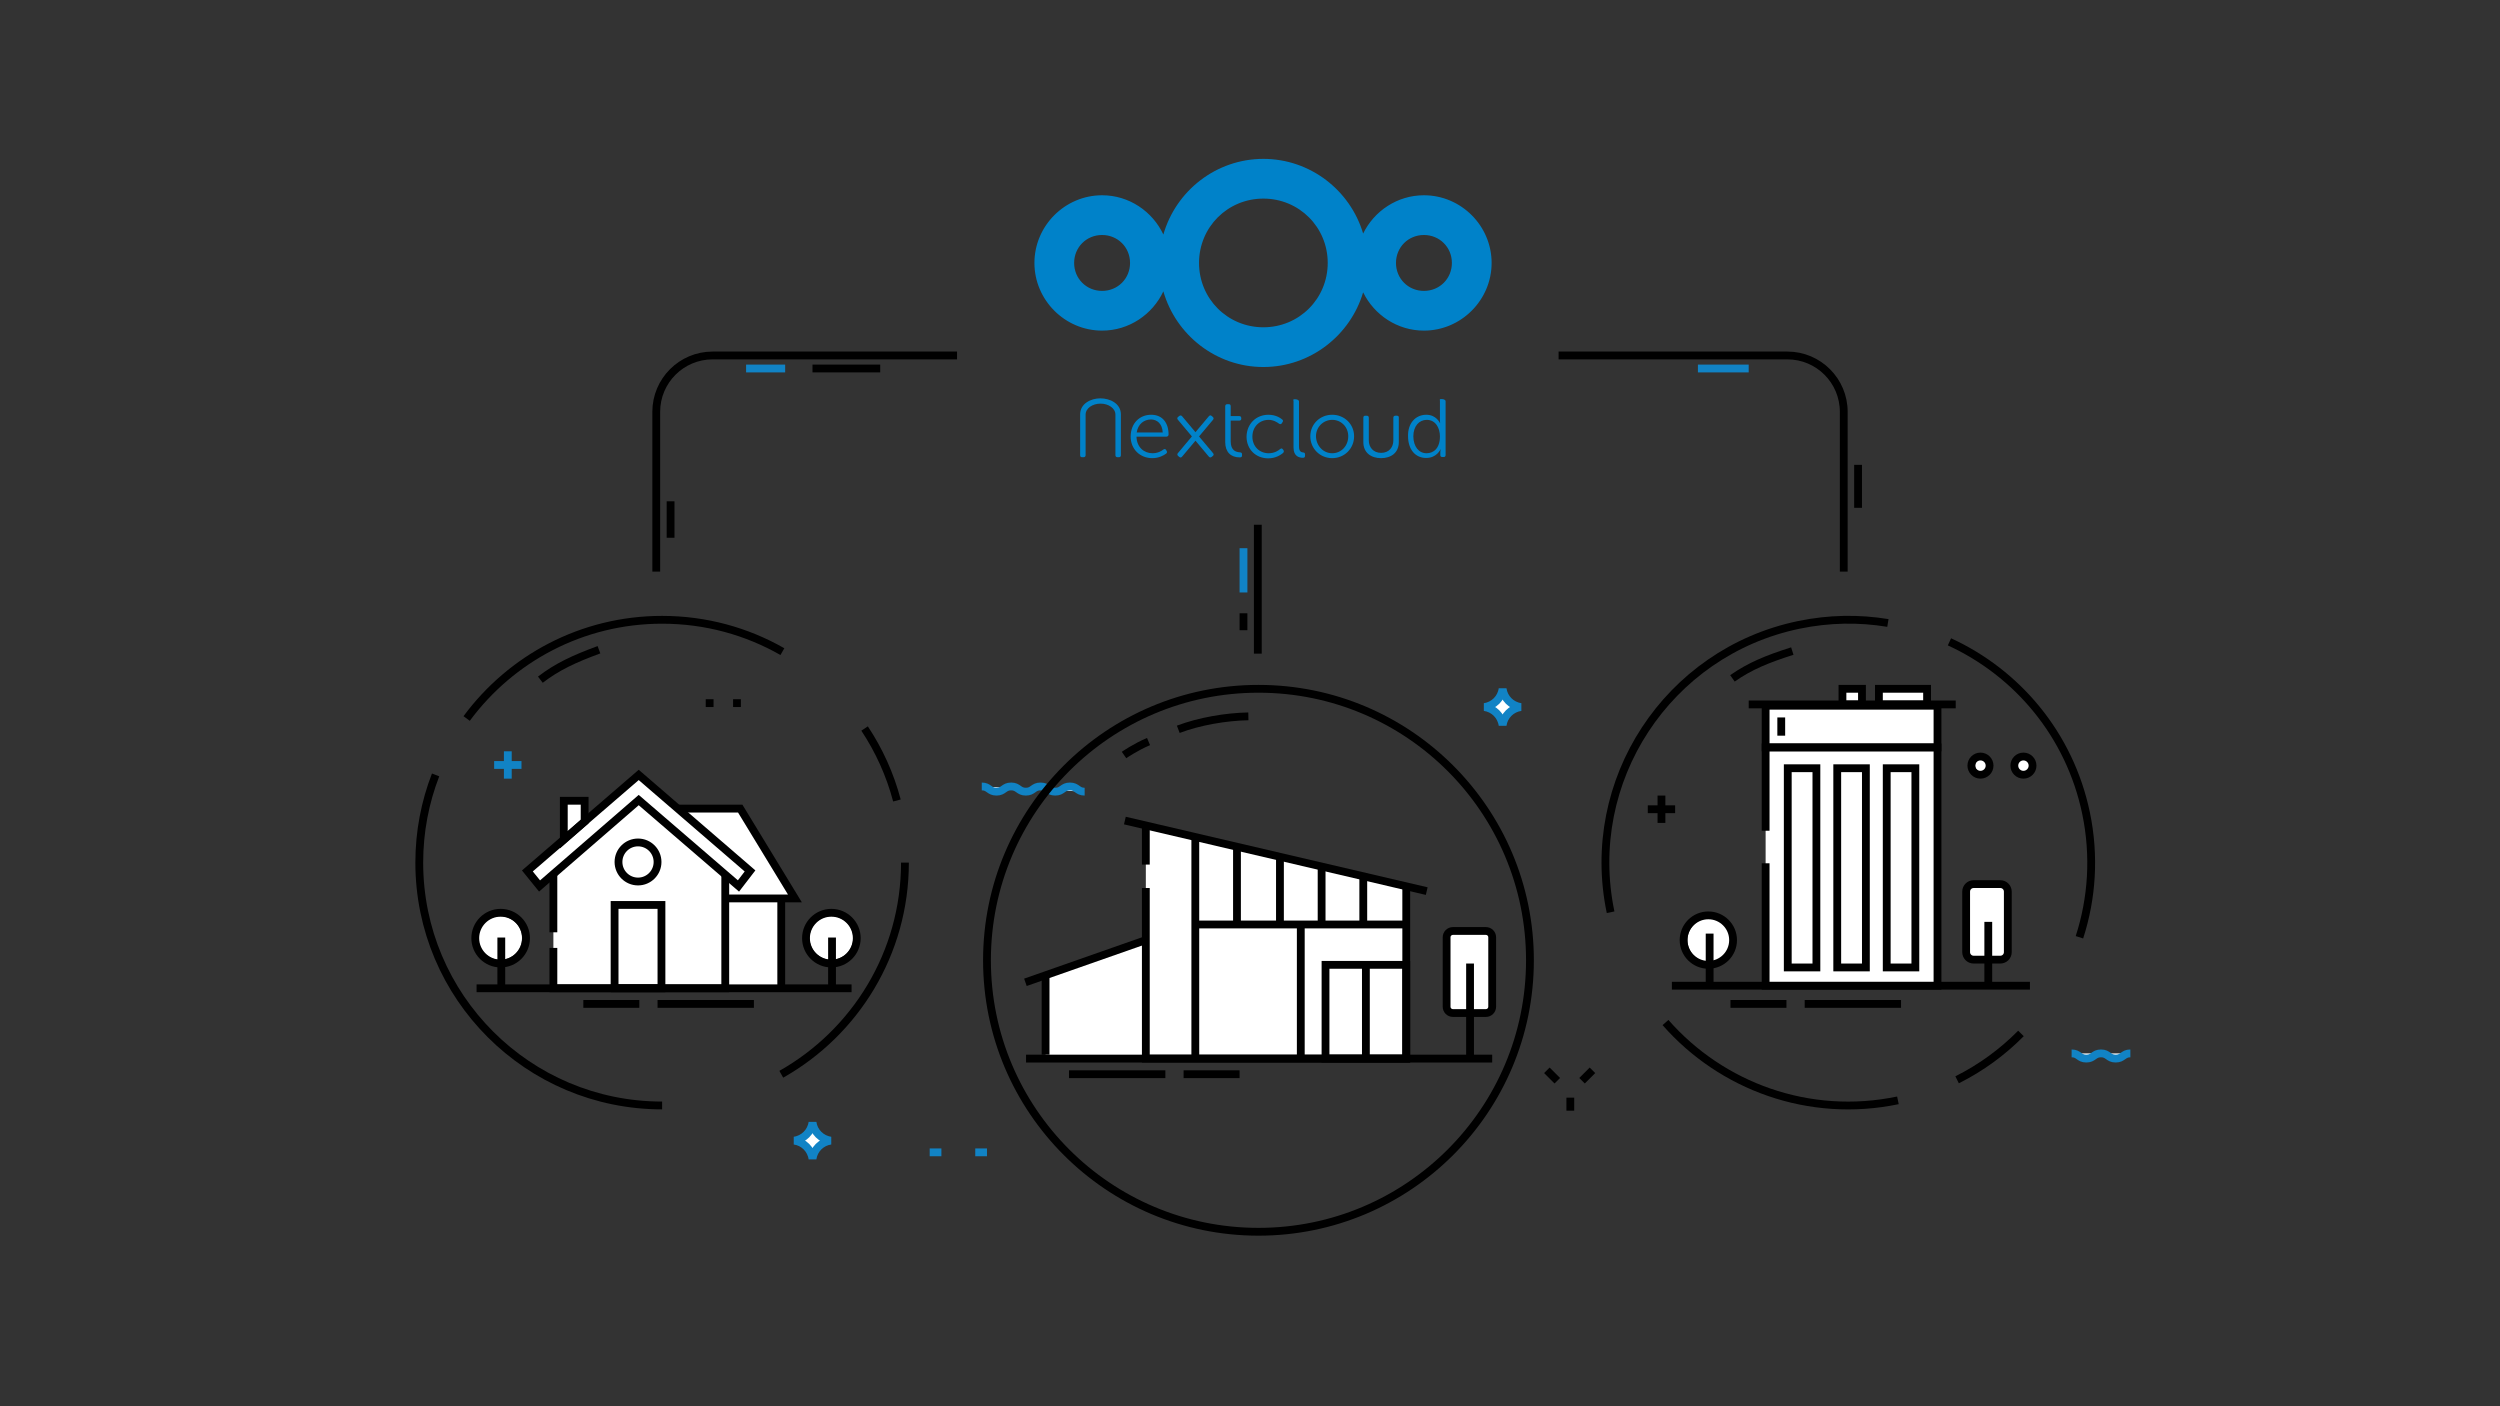 <?xml version="1.0" encoding="UTF-8" standalone="no"?>
<svg
   xmlns:dc="http://purl.org/dc/elements/1.1/"
   xmlns:cc="http://creativecommons.org/ns#"
   xmlns:rdf="http://www.w3.org/1999/02/22-rdf-syntax-ns#"
   xmlns:svg="http://www.w3.org/2000/svg"
   xmlns="http://www.w3.org/2000/svg"
   xmlns:xlink="http://www.w3.org/1999/xlink"
   xmlns:sodipodi="http://sodipodi.sourceforge.net/DTD/sodipodi-0.dtd"
   xmlns:inkscape="http://www.inkscape.org/namespaces/inkscape"
   id="svg239"
   version="1.2"
   viewBox="0 0 1920 1080"
   height="1080pt"
   width="1920pt"
   sodipodi:docname="usage.svg"
   inkscape:version="0.92.1 r">
  <rect x="0" y="0" width="1920" height="1080" fill="#333333" stroke="none"/>
  <sodipodi:namedview
     pagecolor="#ffffff"
     bordercolor="#666666"
     borderopacity="1"
     objecttolerance="10"
     gridtolerance="10"
     guidetolerance="10"
     inkscape:pageopacity="0"
     inkscape:pageshadow="2"
     inkscape:window-width="2560"
     inkscape:window-height="1353"
     id="namedview140"
     showgrid="false"
     inkscape:zoom="0.18561553"
     inkscape:cx="565.32346"
     inkscape:cy="815.13304"
     inkscape:window-x="0"
     inkscape:window-y="240"
     inkscape:window-maximized="1"
     inkscape:current-layer="svg239" />
  <defs
     id="defs120">
    <clipPath
       id="clip2">
      <path
         id="path2"
         d="M 0.5 491 L 25 491 L 25 498 L 0.5 498 Z M 0.5 491 " />
    </clipPath>
    <clipPath
       id="clip3">
      <path
         id="path5"
         d="M 1212 716 L 1257.129 716 L 1257.129 720 L 1212 720 Z M 1212 716 " />
    </clipPath>
    <clipPath
       id="clip4">
      <path
         id="path8"
         d="M 1127 631 L 1257.129 631 L 1257.129 797.41 L 1127 797.41 Z M 1127 631 " />
    </clipPath>
    <clipPath
       id="clip5">
      <path
         id="path11"
         d="M 1083 403 L 1257.129 403 L 1257.129 587 L 1083 587 Z M 1083 403 " />
    </clipPath>
    <clipPath
       id="clip6">
      <path
         id="path14"
         d="M 724 644 L 902 644 L 902 797.41 L 724 797.41 Z M 724 644 " />
    </clipPath>
    <clipPath
       id="clip7">
      <path
         id="path17"
         d="M 751 644 L 929 644 L 929 797.41 L 751 797.41 Z M 751 644 " />
    </clipPath>
    <clipPath
       id="clip8">
      <path
         id="path20"
         d="M 226 764 L 264 764 L 264 797.41 L 226 797.41 Z M 226 764 " />
    </clipPath>
    <clipPath
       id="clip9">
      <path
         id="path23"
         d="M 0.5 321 L 166 321 L 166 514 L 0.5 514 Z M 0.5 321 " />
    </clipPath>
    <clipPath
       id="clip1">
      <rect
         id="rect26"
         height="798"
         width="1258" />
    </clipPath>
    <g
       clip-path="url(#clip1)"
       id="surface494">
      <path
         id="path29"
         transform="matrix(1,0,0,-1,375,511)"
         d="M 0 0 C 5.641 0 5.641 -4 11.285 -4 C 16.926 -4 16.926 0 22.562 0 C 28.207 0 28.207 -4 33.848 -4 C 39.492 -4 39.492 0 45.133 0 C 50.777 0 50.777 -4 56.418 -4 C 62.062 -4 62.062 0 67.711 0 C 73.355 0 73.355 -4 79 -4 "
         style="fill-rule:nonzero;fill:rgb(100%,100%,100%);fill-opacity:1;stroke-width:6;stroke-linecap:butt;stroke-linejoin:miter;stroke:rgb(6.667%,51.373%,77.255%);stroke-opacity:1;stroke-miterlimit:10;" />
      <path
         id="path31"
         transform="matrix(1,0,0,-1,11,484)"
         d="M 0 0 L 0 -21 "
         style="fill:none;stroke-width:6;stroke-linecap:butt;stroke-linejoin:miter;stroke:rgb(6.667%,51.373%,77.255%);stroke-opacity:1;stroke-miterlimit:10;" />
      <g
         id="g35"
         clip-rule="nonzero"
         clip-path="url(#clip2)">
        <path
           id="path33"
           transform="matrix(1,0,0,-1,21.5,494.5)"
           d="M 0 0 L -21 0 "
           style="fill:none;stroke-width:6;stroke-linecap:butt;stroke-linejoin:miter;stroke:rgb(6.667%,51.373%,77.255%);stroke-opacity:1;stroke-miterlimit:10;" />
      </g>
      <path
         id="path37"
         transform="matrix(1,0,0,-1,897,518)"
         d="M 0 0 L 0 -21 "
         style="fill:none;stroke-width:6;stroke-linecap:butt;stroke-linejoin:miter;stroke:rgb(0%,0%,0%);stroke-opacity:1;stroke-miterlimit:10;" />
      <path
         id="path39"
         transform="matrix(1,0,0,-1,907.5,528.5)"
         d="M 0 0 L -21 0 "
         style="fill:none;stroke-width:6;stroke-linecap:butt;stroke-linejoin:miter;stroke:rgb(0%,0%,0%);stroke-opacity:1;stroke-miterlimit:10;" />
      <path
         id="path41"
         transform="matrix(1,0,0,-1,163,447)"
         d="M 0 0 L 6 0 "
         style="fill:none;stroke-width:6;stroke-linecap:butt;stroke-linejoin:miter;stroke:rgb(0%,0%,0%);stroke-opacity:1;stroke-miterlimit:10;" />
      <path
         id="path43"
         transform="matrix(1,0,0,-1,184,447)"
         d="M 0 0 L 6 0 "
         style="fill:none;stroke-width:6;stroke-linecap:butt;stroke-linejoin:miter;stroke:rgb(0%,0%,0%);stroke-opacity:1;stroke-miterlimit:10;" />
      <g
         id="g47"
         clip-rule="nonzero"
         clip-path="url(#clip3)">
        <path
           id="path45"
           d="M 1212 716 C 1217.641 716 1217.641 720 1223.285 720 C 1228.926 720 1228.926 716 1234.562 716 C 1240.207 716 1240.207 720 1245.848 720 C 1251.488 720 1251.488 716 1257.133 716 "
           style=" stroke:none;fill-rule:nonzero;fill:rgb(100%,100%,100%);fill-opacity:1;" />
      </g>
      <g
         id="g51"
         clip-rule="nonzero"
         clip-path="url(#clip4)">
        <path
           id="path49"
           transform="matrix(1,0,0,-1,1212,716)"
           d="M 0 0 C 5.641 0 5.641 -4 11.285 -4 C 16.926 -4 16.926 0 22.562 0 C 28.207 0 28.207 -4 33.848 -4 C 39.488 -4 39.488 0 45.133 0 "
           style="fill:none;stroke-width:6;stroke-linecap:butt;stroke-linejoin:miter;stroke:rgb(6.667%,51.373%,77.255%);stroke-opacity:1;stroke-miterlimit:10;" />
      </g>
      <path
         id="path53"
         transform="matrix(1,0,0,-1,1149,495)"
         d="M 0 0 C 0 -3.867 -3.133 -7 -7 -7 C -10.867 -7 -14 -3.867 -14 0 C -14 3.867 -10.867 7 -7 7 C -3.133 7 0 3.867 0 0 Z M 0 0 "
         style="fill:none;stroke-width:6;stroke-linecap:butt;stroke-linejoin:miter;stroke:rgb(0%,0%,0%);stroke-opacity:1;stroke-miterlimit:10;" />
      <g
         id="g57"
         clip-rule="nonzero"
         clip-path="url(#clip5)">
        <path
           id="path55"
           transform="matrix(1,0,0,-1,1182,495)"
           d="M 0 0 C 0 -3.867 -3.133 -7 -7 -7 C -10.867 -7 -14 -3.867 -14 0 C -14 3.867 -10.867 7 -7 7 C -3.133 7 0 3.867 0 0 Z M 0 0 "
           style="fill:none;stroke-width:6;stroke-linecap:butt;stroke-linejoin:miter;stroke:rgb(0%,0%,0%);stroke-opacity:1;stroke-miterlimit:10;" />
      </g>
      <g
         id="g61"
         clip-rule="nonzero"
         clip-path="url(#clip6)">
        <path
           id="path59"
           transform="matrix(1,0,0,-1,809,729)"
           d="M 0 0 L 8 -8 "
           style="fill:none;stroke-width:6;stroke-linecap:butt;stroke-linejoin:miter;stroke:rgb(0%,0%,0%);stroke-opacity:1;stroke-miterlimit:10;" />
      </g>
      <g
         id="g65"
         clip-rule="nonzero"
         clip-path="url(#clip7)">
        <path
           id="path63"
           transform="matrix(1,0,0,-1,844,729)"
           d="M 0 0 L -8 -8 "
           style="fill:none;stroke-width:6;stroke-linecap:butt;stroke-linejoin:miter;stroke:rgb(0%,0%,0%);stroke-opacity:1;stroke-miterlimit:10;" />
      </g>
      <path
         id="path67"
         transform="matrix(1,0,0,-1,827,750)"
         d="M 0 0 L 0 -10 "
         style="fill:none;stroke-width:6;stroke-linecap:butt;stroke-linejoin:miter;stroke:rgb(0%,0%,0%);stroke-opacity:1;stroke-miterlimit:10;" />
      <path
         id="path69"
         transform="matrix(1,0,0,-1,335,792)"
         d="M 0 0 L 9 0 "
         style="fill:none;stroke-width:6;stroke-linecap:butt;stroke-linejoin:miter;stroke:rgb(6.667%,51.373%,77.255%);stroke-opacity:1;stroke-miterlimit:10;" />
      <path
         id="path71"
         transform="matrix(1,0,0,-1,370,792)"
         d="M 0 0 L 9 0 "
         style="fill:none;stroke-width:6;stroke-linecap:butt;stroke-linejoin:miter;stroke:rgb(6.667%,51.373%,77.255%);stroke-opacity:1;stroke-miterlimit:10;" />
      <path
         id="path73"
         d="M 245 769 C 246.008 776.273 251.727 781.992 259 783 C 251.727 784.008 246.008 789.727 245 797 C 243.992 789.727 238.273 784.008 231 783 C 238.273 781.992 243.992 776.273 245 769 "
         style=" stroke:none;fill-rule:nonzero;fill:rgb(100%,100%,100%);fill-opacity:1;" />
      <g
         id="g77"
         clip-rule="nonzero"
         clip-path="url(#clip8)">
        <path
           id="path75"
           transform="matrix(1,0,0,-1,245,769)"
           d="M 0 0 C 1.008 -7.273 6.727 -12.992 14 -14 C 6.727 -15.008 1.008 -20.727 0 -28 C -1.008 -20.727 -6.727 -15.008 -14 -14 C -6.727 -12.992 -1.008 -7.273 0 0 Z M 0 0 "
           style="fill:none;stroke-width:6;stroke-linecap:square;stroke-linejoin:bevel;stroke:rgb(6.667%,51.373%,77.255%);stroke-opacity:1;stroke-miterlimit:10;" />
      </g>
      <path
         id="path79"
         d="M 775 436 C 776.008 443.273 781.727 448.992 789 450 C 781.727 451.008 776.008 456.727 775 464 C 773.992 456.727 768.273 451.008 761 450 C 768.273 448.992 773.992 443.273 775 436 "
         style=" stroke:none;fill-rule:nonzero;fill:rgb(100%,100%,100%);fill-opacity:1;" />
      <path
         id="path81"
         transform="matrix(1,0,0,-1,775,436)"
         d="M 0 0 C 1.008 -7.273 6.727 -12.992 14 -14 C 6.727 -15.008 1.008 -20.727 0 -28 C -1.008 -20.727 -6.727 -15.008 -14 -14 C -6.727 -12.992 -1.008 -7.273 0 0 Z M 0 0 "
         style="fill:none;stroke-width:6;stroke-linecap:square;stroke-linejoin:bevel;stroke:rgb(6.667%,51.373%,77.255%);stroke-opacity:1;stroke-miterlimit:10;" />
      <path
         id="path83"
         transform="matrix(1,0,0,-1,245,190)"
         d="M 0 0 L 52 0 "
         style="fill:none;stroke-width:6;stroke-linecap:butt;stroke-linejoin:miter;stroke:rgb(0%,0%,0%);stroke-opacity:1;stroke-miterlimit:10;" />
      <path
         id="path85"
         transform="matrix(1,0,0,-1,928,190)"
         d="M 0 0 L 33 0 "
         style="fill:none;stroke-width:6;stroke-linecap:square;stroke-linejoin:bevel;stroke:rgb(6.667%,51.373%,77.255%);stroke-opacity:1;stroke-miterlimit:10;" />
      <path
         id="path87"
         transform="matrix(1,0,0,-1,1048,264)"
         d="M 0 0 L 0 -33 "
         style="fill:none;stroke-width:6;stroke-linecap:butt;stroke-linejoin:miter;stroke:rgb(0%,0%,0%);stroke-opacity:1;stroke-miterlimit:10;" />
      <path
         id="path89"
         transform="matrix(1,0,0,-1,576,331)"
         d="M 0 0 L 0 -28 "
         style="fill:none;stroke-width:6;stroke-linecap:square;stroke-linejoin:bevel;stroke:rgb(6.667%,51.373%,77.255%);stroke-opacity:1;stroke-miterlimit:10;" />
      <path
         id="path91"
         transform="matrix(1,0,0,-1,136,292)"
         d="M 0 0 L 0 -28 "
         style="fill:none;stroke-width:6;stroke-linecap:butt;stroke-linejoin:miter;stroke:rgb(0%,0%,0%);stroke-opacity:1;stroke-miterlimit:10;" />
      <path
         id="path93"
         transform="matrix(1,0,0,-1,576,378)"
         d="M 0 0 L 0 -13 "
         style="fill:none;stroke-width:6;stroke-linecap:butt;stroke-linejoin:miter;stroke:rgb(0%,0%,0%);stroke-opacity:1;stroke-miterlimit:10;" />
      <path
         id="path95"
         transform="matrix(1,0,0,-1,221,190)"
         d="M 0 0 L -24 0 "
         style="fill:none;stroke-width:6;stroke-linecap:square;stroke-linejoin:bevel;stroke:rgb(6.667%,51.373%,77.255%);stroke-opacity:1;stroke-miterlimit:10;" />
      <g
         id="g99"
         clip-rule="nonzero"
         clip-path="url(#clip9)">
        <path
           id="path97"
           transform="matrix(1,0,0,-1,36,429)"
           d="M 0 0 C 13 10 26 16 45 23 "
           style="fill:none;stroke-width:6;stroke-linecap:butt;stroke-linejoin:miter;stroke:rgb(0%,0%,0%);stroke-opacity:1;stroke-miterlimit:10;" />
      </g>
      <path
         id="path101"
         transform="matrix(1,0,0,-1,200,678)"
         d="M 0 0 L -74 0 "
         style="fill:none;stroke-width:6;stroke-linecap:butt;stroke-linejoin:miter;stroke:rgb(0%,0%,0%);stroke-opacity:1;stroke-miterlimit:10;" />
      <path
         id="path103"
         transform="matrix(1,0,0,-1,112,678)"
         d="M 0 0 L -43 0 "
         style="fill:none;stroke-width:6;stroke-linecap:butt;stroke-linejoin:miter;stroke:rgb(0%,0%,0%);stroke-opacity:1;stroke-miterlimit:10;" />
      <path
         id="path105"
         transform="matrix(1,0,0,-1,951.509,427.984)"
         d="M -0.001 0 C 13.433 9.41 26.687 14.824 45.983 20.969 "
         style="fill:none;stroke-width:6;stroke-linecap:butt;stroke-linejoin:miter;stroke:rgb(0%,0%,0%);stroke-opacity:1;stroke-miterlimit:10;" />
      <path
         id="path107"
         transform="matrix(1,0,0,-1,1081,678)"
         d="M 0 0 L -74 0 "
         style="fill:none;stroke-width:6;stroke-linecap:butt;stroke-linejoin:miter;stroke:rgb(0%,0%,0%);stroke-opacity:1;stroke-miterlimit:10;" />
      <path
         id="path109"
         transform="matrix(1,0,0,-1,993,678)"
         d="M 0 0 L -43 0 "
         style="fill:none;stroke-width:6;stroke-linecap:butt;stroke-linejoin:miter;stroke:rgb(0%,0%,0%);stroke-opacity:1;stroke-miterlimit:10;" />
      <path
         id="path111"
         transform="matrix(1,0,0,-1,442,732)"
         d="M 0 0 L 74 0 "
         style="fill:none;stroke-width:6;stroke-linecap:butt;stroke-linejoin:miter;stroke:rgb(0%,0%,0%);stroke-opacity:1;stroke-miterlimit:10;" />
      <path
         id="path113"
         transform="matrix(1,0,0,-1,530,732)"
         d="M 0 0 L 43 0 "
         style="fill:none;stroke-width:6;stroke-linecap:butt;stroke-linejoin:miter;stroke:rgb(0%,0%,0%);stroke-opacity:1;stroke-miterlimit:10;" />
      <path
         id="path115"
         transform="matrix(1,0,0,-1,484.254,486.843)"
         d="M 0 -0.001 C 0 -0.001 8.895 6.155 18.82 10.331 "
         style="fill:none;stroke-width:6;stroke-linecap:butt;stroke-linejoin:miter;stroke:rgb(0%,0%,0%);stroke-opacity:1;stroke-miterlimit:10;" />
      <path
         id="path117"
         transform="matrix(1,0,0,-1,525.913,467.106)"
         d="M 0.001 0.001 C 16.181 6.165 36.837 9.649 53.833 9.95 "
         style="fill:none;stroke-width:6;stroke-linecap:butt;stroke-linejoin:miter;stroke:rgb(0%,0%,0%);stroke-opacity:1;stroke-miterlimit:10;" />
    </g>
  </defs>
  <path
     transform="rotate(41.188)"
     style="opacity:1;fill:#ffffff;fill-opacity:1;fill-rule:evenodd;stroke:none;stroke-width:3.506;stroke-miterlimit:4;stroke-dasharray:none;paint-order:fill markers stroke"
     d="m 761.063,124.849 112.902,-0.806 0.922,14.537 -101.114,0.795 -13.857,99.811 -14.636,-2.537 5.311,-37.619 -19.74,-21.349 12.041,-10.536 10.647,11.007 z"
     id="rect4721"
     inkscape:connector-curvature="0"
     sodipodi:nodetypes="ccccccccccc" />
  <path
     style="opacity:1;fill:#ffffff;fill-opacity:1;fill-rule:evenodd;stroke:none;stroke-width:2.278;stroke-miterlimit:4;stroke-dasharray:none;paint-order:fill markers stroke"
     d="m 880,634 200,46.714 V 813 H 880 Z"
     id="rect4619"
     inkscape:connector-curvature="0"
     sodipodi:nodetypes="ccccc" />
  <path
     style="opacity:1;fill:#ffffff;fill-opacity:1;fill-rule:evenodd;stroke:none;stroke-width:2.961;stroke-miterlimit:4;stroke-dasharray:none;paint-order:fill markers stroke"
     d="M 803,751 880.141,722.626 880,813 h -77 z"
     id="rect4622"
     inkscape:connector-curvature="0"
     sodipodi:nodetypes="ccccc" />
  <path
     style="opacity:1;fill:#ffffff;fill-opacity:1;fill-rule:evenodd;stroke:none;stroke-width:2.961;stroke-miterlimit:4;stroke-dasharray:none;paint-order:fill markers stroke"
     d="M 425,672 490.527,614.438 557,672 v 87 l -132,0 z"
     id="rect4622-1"
     inkscape:connector-curvature="0"
     sodipodi:nodetypes="cccccc" />
  <rect
     style="opacity:1;fill:#ffffff;fill-opacity:1;fill-rule:evenodd;stroke:none;stroke-width:4.559;stroke-miterlimit:4;stroke-dasharray:none;paint-order:fill markers stroke"
     id="rect4655"
     width="43"
     height="69"
     x="557"
     y="690" />
  <path
     style="opacity:1;fill:#ffffff;fill-opacity:1;fill-rule:evenodd;stroke:none;stroke-width:4.559;stroke-miterlimit:4;stroke-dasharray:none;paint-order:fill markers stroke"
     d="m 521,621 h 47.492 l 42.004,69 H 557 v -18 l 10.145,8.426 8.879,-11.547 z"
     id="rect4657"
     inkscape:connector-curvature="0"
     sodipodi:nodetypes="cccccccc" />
  <g
     id="surface491">
    <rect
       style="opacity:1;fill:#ffffff;fill-opacity:1;fill-rule:evenodd;stroke:none;stroke-width:4.559;stroke-miterlimit:4;stroke-dasharray:none;paint-order:fill markers stroke"
       id="rect4719"
       width="15"
       height="12"
       x="1415"
       y="529" />
    <path
       id="path190-9-1"
       d="m 1528,588 c 0,3.048 -2.47,5.518 -5.518,5.518 -3.048,0 -5.518,-2.47 -5.518,-5.518 0,-3.048 2.47,-5.518 5.518,-5.518 3.048,0 5.518,2.47 5.518,5.518"
       style="fill:#ffffff;fill-opacity:1;fill-rule:nonzero;stroke:none;stroke-width:0.368"
       inkscape:connector-curvature="0" />
    <path
       id="path190-9-3"
       d="m 1561,588 c 0,3.541 -2.87,6.411 -6.411,6.411 -3.541,0 -6.411,-2.87 -6.411,-6.411 0,-3.541 2.87,-6.411 6.411,-6.411 3.541,0 6.411,2.87 6.411,6.411"
       style="fill:#ffffff;fill-opacity:1;fill-rule:nonzero;stroke:none;stroke-width:0.427"
       inkscape:connector-curvature="0" />
    <use
       id="use122"
       transform="matrix(1,0,0,1,379,93)"
       comp-op="multiply"
       xlink:href="#surface494" />
    <rect
       style="opacity:1;fill:#ffffff;fill-opacity:1;fill-rule:evenodd;stroke:none;stroke-width:4.559;stroke-miterlimit:4;stroke-dasharray:none;paint-order:fill markers stroke"
       id="rect4717"
       width="37"
       height="12"
       x="1443"
       y="529" />
    <rect
       style="opacity:1;fill:#ffffff;fill-opacity:1;fill-rule:evenodd;stroke:none;stroke-width:4.559;stroke-miterlimit:4;stroke-dasharray:none;paint-order:fill markers stroke"
       id="rect4715"
       width="132"
       height="32"
       x="1356"
       y="542" />
    <path
       id="path124"
       transform="matrix(1,0,0,-1,1197,273)"
       d="M 0 0 L 175.711 0 C 199.617 0 219 -19.383 219 -43.289 L 219 -166 "
       style="fill:none;stroke-width:6;stroke-linecap:butt;stroke-linejoin:miter;stroke:rgb(0%,0%,0%);stroke-opacity:1;stroke-miterlimit:10;" />
    <path
       id="path126"
       transform="matrix(1,0,0,-1,1497.177,492.933)"
       d="M -0.001 -0.001 C 51.96 -23.853 92.311 -71.2 104.89 -131.466 C 111.757 -164.368 109.495 -197.056 99.827 -226.892 "
       style="fill:none;stroke-width:6;stroke-linecap:butt;stroke-linejoin:miter;stroke:rgb(0%,0%,0%);stroke-opacity:1;stroke-miterlimit:10;" />
    <path
       id="path128"
       transform="matrix(1,0,0,-1,1236.934,700.602)"
       d="M -0 0.001 C -21.043 100.829 43.637 199.626 144.465 220.669 C 167.719 225.52 190.863 225.817 212.973 222.157 "
       style="fill:none;stroke-width:6;stroke-linecap:butt;stroke-linejoin:miter;stroke:rgb(0%,0%,0%);stroke-opacity:1;stroke-miterlimit:10;" />
    <path
       id="path130"
       transform="matrix(1,0,0,-1,1457.602,845.066)"
       d="M -0.001 -0 C -68.27 -14.246 -135.61 10.805 -178.513 59.77 "
       style="fill:none;stroke-width:6;stroke-linecap:butt;stroke-linejoin:miter;stroke:rgb(0%,0%,0%);stroke-opacity:1;stroke-miterlimit:10;" />
    <path
       id="path132"
       transform="matrix(1,0,0,-1,1552.094,793.682)"
       d="M -0 0.002 C -14.106 -14.283 -30.606 -26.385 -49.035 -35.604 "
       style="fill:none;stroke-width:6;stroke-linecap:butt;stroke-linejoin:miter;stroke:rgb(0%,0%,0%);stroke-opacity:1;stroke-miterlimit:10;" />
    <rect
       style="opacity:1;fill:#ffffff;fill-opacity:1;fill-rule:evenodd;stroke:none;stroke-width:2.192;stroke-miterlimit:4;stroke-dasharray:none;paint-order:fill markers stroke"
       id="rect4675-7"
       width="33.082"
       height="55.306"
       x="1509.799"
       y="680.863" />
    <path
       id="path134"
       transform="matrix(1,0,0,-1,1536.25,737)"
       d="M 0 0 L -20.5 0 C -23.676 0 -26.25 2.574 -26.25 5.75 L -26.25 52.25 C -26.25 55.426 -23.676 58 -20.5 58 L 0 58 C 3.176 58 5.75 55.426 5.75 52.25 L 5.75 5.75 C 5.75 2.574 3.176 0 0 0 Z M 0 0 "
       style="fill:none;stroke-width:6;stroke-linecap:butt;stroke-linejoin:miter;stroke:rgb(0%,0%,0%);stroke-opacity:1;stroke-miterlimit:10;" />
    <path
       id="path136"
       transform="matrix(1,0,0,-1,1284,757)"
       d="M 0 0 L 275 0 "
       style="fill:none;stroke-width:6;stroke-linecap:butt;stroke-linejoin:round;stroke:rgb(0%,0%,0%);stroke-opacity:1;stroke-miterlimit:10;" />
    <path
       id="path138"
       transform="matrix(1,0,0,-1,1527,708)"
       d="M 0 0 L 0 -48 "
       style="fill:none;stroke-width:6;stroke-linecap:butt;stroke-linejoin:round;stroke:rgb(0%,0%,0%);stroke-opacity:1;stroke-miterlimit:10;" />
    <path
       id="path190-9"
       d="m 1329.5,722 c 0,9.262 -7.506,16.768 -16.768,16.768 -9.262,0 -16.768,-7.506 -16.768,-16.768 0,-9.262 7.506,-16.768 16.768,-16.768 9.261,0 16.768,7.506 16.768,16.768"
       style="fill:#ffffff;fill-opacity:1;fill-rule:nonzero;stroke:none;stroke-width:1.118"
       inkscape:connector-curvature="0" />
    <path
       id="path140"
       transform="matrix(1,0,0,-1,1331,722)"
       d="M 0 0 C 0 -10.492 -8.508 -19 -19 -19 C -29.492 -19 -38 -10.492 -38 0 C -38 10.492 -29.492 19 -19 19 C -8.508 19 0 10.492 0 0 Z M 0 0 "
       style="fill:none;stroke-width:6;stroke-linecap:butt;stroke-linejoin:miter;stroke:rgb(0%,0%,0%);stroke-opacity:1;stroke-miterlimit:10;" />
    <path
       id="path142"
       transform="matrix(1,0,0,-1,1313,717)"
       d="M 0 0 L 0 -39 "
       style="fill:none;stroke-width:6;stroke-linecap:butt;stroke-linejoin:round;stroke:rgb(0%,0%,0%);stroke-opacity:1;stroke-miterlimit:10;" />
    <path
       id="path144"
       transform="matrix(1,0,0,-1,1356,638)"
       d="M 0 0 L 0 64 L 132 64 L 132 -119 L 0 -119 L 0 -25 "
       style="fill-rule:nonzero;fill:rgb(100%,100%,100%);fill-opacity:1;stroke-width:6;stroke-linecap:butt;stroke-linejoin:miter;stroke:rgb(0%,0%,0%);stroke-opacity:1;stroke-miterlimit:10;" />
    <path
       id="path146"
       transform="matrix(1,0,0,-1,0,1080)"
       d="M 1488 506 L 1356 506 L 1356 538 L 1488 538 Z M 1488 506 "
       style="fill:none;stroke-width:6;stroke-linecap:butt;stroke-linejoin:miter;stroke:rgb(0%,0%,0%);stroke-opacity:1;stroke-miterlimit:10;" />
    <path
       id="path148"
       transform="matrix(1,0,0,-1,0,1080)"
       d="M 1480 539 L 1443 539 L 1443 551 L 1480 551 Z M 1480 539 "
       style="fill:none;stroke-width:6;stroke-linecap:butt;stroke-linejoin:miter;stroke:rgb(0%,0%,0%);stroke-opacity:1;stroke-miterlimit:10;" />
    <path
       id="path150"
       transform="matrix(1,0,0,-1,0,1080)"
       d="M 1430 539 L 1415 539 L 1415 551 L 1430 551 Z M 1430 539 "
       style="fill:none;stroke-width:6;stroke-linecap:butt;stroke-linejoin:miter;stroke:rgb(0%,0%,0%);stroke-opacity:1;stroke-miterlimit:10;" />
    <path
       id="path152"
       transform="matrix(1,0,0,-1,0,1080)"
       d="M 1395 337 L 1373 337 L 1373 490 L 1395 490 Z M 1395 337 "
       style="fill:none;stroke-width:6;stroke-linecap:butt;stroke-linejoin:miter;stroke:rgb(0%,0%,0%);stroke-opacity:1;stroke-miterlimit:10;" />
    <path
       id="path154"
       transform="matrix(1,0,0,-1,0,1080)"
       d="M 1433 337 L 1411 337 L 1411 490 L 1433 490 Z M 1433 337 "
       style="fill:none;stroke-width:6;stroke-linecap:butt;stroke-linejoin:miter;stroke:rgb(0%,0%,0%);stroke-opacity:1;stroke-miterlimit:10;" />
    <path
       id="path156"
       transform="matrix(1,0,0,-1,0,1080)"
       d="M 1471 337 L 1449 337 L 1449 490 L 1471 490 Z M 1471 337 "
       style="fill:none;stroke-width:6;stroke-linecap:butt;stroke-linejoin:miter;stroke:rgb(0%,0%,0%);stroke-opacity:1;stroke-miterlimit:10;" />
    <path
       id="path158"
       transform="matrix(1,0,0,-1,1343,541)"
       d="M 0 0 L 159 0 "
       style="fill:none;stroke-width:6;stroke-linecap:butt;stroke-linejoin:miter;stroke:rgb(0%,0%,0%);stroke-opacity:1;stroke-miterlimit:10;" />
    <path
       id="path160"
       transform="matrix(1,0,0,-1,1368,551)"
       d="M 0 0 L 0 -14 "
       style="fill:none;stroke-width:6;stroke-linecap:butt;stroke-linejoin:miter;stroke:rgb(0%,0%,0%);stroke-opacity:1;stroke-miterlimit:10;" />
    <path
       id="path162"
       transform="matrix(1,0,0,-1,735,273)"
       d="M 0 0 L -187.711 0 C -211.617 0 -231 -19.383 -231 -43.289 L -231 -166 "
       style="fill:none;stroke-width:6;stroke-linecap:butt;stroke-linejoin:miter;stroke:rgb(0%,0%,0%);stroke-opacity:1;stroke-miterlimit:10;" />
    <path
       id="path164"
       transform="matrix(1,0,0,-1,358.379,551.818)"
       d="M 0 -0.002 C 33.965 45.99 88.559 75.818 150.121 75.818 C 183.734 75.818 215.27 66.928 242.504 51.365 "
       style="fill:none;stroke-width:6;stroke-linecap:butt;stroke-linejoin:miter;stroke:rgb(0%,0%,0%);stroke-opacity:1;stroke-miterlimit:10;" />
    <path
       id="path166"
       transform="matrix(1,0,0,-1,508.5,849)"
       d="M 0 0 C -103 0 -186.5 83.5 -186.5 186.5 C -186.5 210.254 -182.059 232.973 -173.961 253.867 "
       style="fill:none;stroke-width:6;stroke-linecap:butt;stroke-linejoin:miter;stroke:rgb(0%,0%,0%);stroke-opacity:1;stroke-miterlimit:10;" />
    <path
       id="path168"
       transform="matrix(1,0,0,-1,695,662.5)"
       d="M 0 0 C 0 -69.742 -38.281 -130.543 -94.98 -162.535 "
       style="fill:none;stroke-width:6;stroke-linecap:butt;stroke-linejoin:miter;stroke:rgb(0%,0%,0%);stroke-opacity:1;stroke-miterlimit:10;" />
    <path
       id="path170"
       transform="matrix(1,0,0,-1,664.004,559.504)"
       d="M -0 -0 C 11.101 -16.727 19.574 -35.348 24.835 -55.273 "
       style="fill:none;stroke-width:6;stroke-linecap:butt;stroke-linejoin:miter;stroke:rgb(0%,0%,0%);stroke-opacity:1;stroke-miterlimit:10;" />
    <path
       id="path190-3"
       d="m 400.878,720.386 c 0,9.262 -7.506,16.768 -16.768,16.768 -9.262,0 -16.768,-7.506 -16.768,-16.768 0,-9.262 7.506,-16.768 16.768,-16.768 9.262,0 16.768,7.506 16.768,16.768"
       style="fill:#ffffff;fill-opacity:1;fill-rule:nonzero;stroke:none;stroke-width:1.118"
       inkscape:connector-curvature="0" />
    <path
       id="path172"
       transform="matrix(1,0,0,-1,404,720.5)"
       d="M 0 0 C 0 -10.77 -8.73 -19.5 -19.5 -19.5 C -30.27 -19.5 -39 -10.77 -39 0 C -39 10.77 -30.27 19.5 -19.5 19.5 C -8.73 19.5 0 10.77 0 0 Z M 0 0 "
       style="fill:none;stroke-width:6;stroke-linecap:butt;stroke-linejoin:miter;stroke:rgb(0%,0%,0%);stroke-opacity:1;stroke-miterlimit:10;" />
    <path
       id="path190"
       d="m 655.26,720.336 c 0,9.262 -7.506,16.768 -16.768,16.768 -9.262,0 -16.768,-7.506 -16.768,-16.768 0,-9.262 7.506,-16.768 16.768,-16.768 9.262,0 16.768,7.506 16.768,16.768"
       style="fill:#ffffff;fill-opacity:1;fill-rule:nonzero;stroke:none;stroke-width:1.118"
       inkscape:connector-curvature="0" />
    <path
       id="path174"
       transform="matrix(1,0,0,-1,658,720.5)"
       d="M 0 0 C 0 -10.77 -8.73 -19.5 -19.5 -19.5 C -30.27 -19.5 -39 -10.77 -39 0 C -39 10.77 -30.27 19.5 -19.5 19.5 C -8.73 19.5 0 10.77 0 0 Z M 0 0 "
       style="fill:none;stroke-width:6;stroke-linecap:butt;stroke-linejoin:miter;stroke:rgb(0%,0%,0%);stroke-opacity:1;stroke-miterlimit:10;" />
    <path
       id="path176"
       transform="matrix(1,0,0,-1,449,631)"
       d="M 0 0 L -16 -14 L -16 16 L 0 16 Z M 0 0 "
       style="fill:none;stroke-width:6;stroke-linecap:butt;stroke-linejoin:miter;stroke:rgb(0%,0%,0%);stroke-opacity:1;stroke-miterlimit:10;" />
    <path
       id="path178"
       transform="matrix(1,0,0,-1,366,759)"
       d="M 0 0 L 288 0 "
       style="fill:none;stroke-width:6;stroke-linecap:butt;stroke-linejoin:round;stroke:rgb(0%,0%,0%);stroke-opacity:1;stroke-miterlimit:10;" />
    <path
       id="path180"
       transform="matrix(1,0,0,-1,385,720)"
       d="M 0 0 L 0 -37 "
       style="fill:none;stroke-width:6;stroke-linecap:butt;stroke-linejoin:round;stroke:rgb(0%,0%,0%);stroke-opacity:1;stroke-miterlimit:10;" />
    <path
       id="path182"
       transform="matrix(1,0,0,-1,0,1080)"
       d="M 508 321 L 472 321 L 472 385 L 508 385 Z M 508 321 "
       style="fill:none;stroke-width:6;stroke-linecap:butt;stroke-linejoin:miter;stroke:rgb(0%,0%,0%);stroke-opacity:1;stroke-miterlimit:10;" />
    <path
       id="path184"
       transform="matrix(1,0,0,-1,425,728)"
       d="M 0 0 L 0 -31 L 132 -31 L 132 56 "
       style="fill:none;stroke-width:6;stroke-linecap:butt;stroke-linejoin:miter;stroke:rgb(0%,0%,0%);stroke-opacity:1;stroke-miterlimit:10;" />
    <path
       id="path186"
       transform="matrix(1,0,0,-1,425,672)"
       d="M 0 0 L 0 -44 "
       style="fill:none;stroke-width:6;stroke-linecap:butt;stroke-linejoin:miter;stroke:rgb(0%,0%,0%);stroke-opacity:1;stroke-miterlimit:10;" />
    <path
       id="path188"
       transform="matrix(1,0,0,-1,576.025,668.877)"
       d="M -0.001 -0.002 L -85.498 73.74 L -170.998 -0.002 L -161.654 -11.549 L -85.498 54.44 L -8.88 -11.549 Z M -0.001 -0.002 "
       style="fill:none;stroke-width:6;stroke-linecap:butt;stroke-linejoin:miter;stroke:rgb(0%,0%,0%);stroke-opacity:1;stroke-miterlimit:10;" />
    <path
       id="path192"
       transform="matrix(1,0,0,-1,505,662)"
       d="M 0 0 C 0 -8.285 -6.715 -15 -15 -15 C -23.285 -15 -30 -8.285 -30 0 C -30 8.285 -23.285 15 -15 15 C -6.715 15 0 8.285 0 0 Z M 0 0 "
       style="fill:none;stroke-width:6;stroke-linecap:butt;stroke-linejoin:miter;stroke:rgb(0%,0%,0%);stroke-opacity:1;stroke-miterlimit:10;" />
    <path
       id="path194"
       transform="matrix(1,0,0,-1,639,720)"
       d="M 0 0 L 0 -37 "
       style="fill:none;stroke-width:6;stroke-linecap:butt;stroke-linejoin:round;stroke:rgb(0%,0%,0%);stroke-opacity:1;stroke-miterlimit:10;" />
    <path
       id="path196"
       transform="matrix(1,0,0,-1,521,621)"
       d="M 0 0 L 47.492 0 L 89.496 -69 L 36 -69 "
       style="fill:none;stroke-width:6;stroke-linecap:butt;stroke-linejoin:miter;stroke:rgb(0%,0%,0%);stroke-opacity:1;stroke-miterlimit:10;" />
    <path
       id="path198"
       transform="matrix(1,0,0,-1,600,759)"
       d="M 0 0 L 0 69 "
       style="fill:none;stroke-width:6;stroke-linecap:butt;stroke-linejoin:miter;stroke:rgb(0%,0%,0%);stroke-opacity:1;stroke-miterlimit:10;" />
    <path
       id="path200"
       transform="matrix(1,0,0,-1,966,502)"
       d="M 0 0 L 0 99 "
       style="fill:none;stroke-width:6;stroke-linecap:butt;stroke-linejoin:miter;stroke:rgb(0%,0%,0%);stroke-opacity:1;stroke-miterlimit:10;" />
    <path
       id="path202"
       transform="matrix(1,0,0,-1,1175,737.5)"
       d="M 0 0 C 0 -115.152 -93.348 -208.5 -208.5 -208.5 C -323.652 -208.5 -417 -115.152 -417 0 C -417 115.152 -323.652 208.5 -208.5 208.5 C -93.348 208.5 0 115.152 0 0 Z M 0 0 "
       style="fill:none;stroke-width:6;stroke-linecap:butt;stroke-linejoin:miter;stroke:rgb(0%,0%,0%);stroke-opacity:1;stroke-miterlimit:10;" />
    <rect
       style="opacity:1;fill:#ffffff;fill-opacity:1;fill-rule:evenodd;stroke:none;stroke-width:2.318;stroke-miterlimit:4;stroke-dasharray:none;paint-order:fill markers stroke"
       id="rect4675"
       width="33.082"
       height="61.872"
       x="1111.673"
       y="715.587" />
    <path
       id="path204"
       transform="matrix(1,0,0,-1,1141.165,778)"
       d="M -0.001 0 L -25.329 0 C -28.001 0 -30.165 2.164 -30.165 4.836 L -30.165 58.164 C -30.165 60.836 -28.001 63 -25.329 63 L -0.001 63 C 2.671 63 4.835 60.836 4.835 58.164 L 4.835 4.836 C 4.835 2.164 2.671 0 -0.001 0 Z M -0.001 0 "
       style="fill:none;stroke-width:6;stroke-linecap:butt;stroke-linejoin:miter;stroke:rgb(0%,0%,0%);stroke-opacity:1;stroke-miterlimit:10;" />
    <path
       id="path206"
       transform="matrix(1,0,0,-1,803,751)"
       d="M 0 0 L 0 -59 "
       style="fill:none;stroke-width:6;stroke-linecap:butt;stroke-linejoin:miter;stroke:rgb(0%,0%,0%);stroke-opacity:1;stroke-miterlimit:10;" />
    <path
       id="path208"
       transform="matrix(1,0,0,-1,787.517,754.424)"
       d="M -0.001 0.002 L 90.983 31.924 "
       style="fill:none;stroke-width:6;stroke-linecap:butt;stroke-linejoin:miter;stroke:rgb(0%,0%,0%);stroke-opacity:1;stroke-miterlimit:10;" />
    <path
       id="path210"
       transform="matrix(1,0,0,-1,0,1080)"
       d="M 1080 267 L 1018 267 L 1018 339 L 1080 339 Z M 1080 267 "
       style="fill:none;stroke-width:6;stroke-linecap:butt;stroke-linejoin:miter;stroke:rgb(0%,0%,0%);stroke-opacity:1;stroke-miterlimit:10;" />
    <path
       id="path212"
       transform="matrix(1,0,0,-1,1049,740)"
       d="M 0 0 L 0 -73 "
       style="fill:none;stroke-width:6;stroke-linecap:butt;stroke-linejoin:miter;stroke:rgb(0%,0%,0%);stroke-opacity:1;stroke-miterlimit:10;" />
    <path
       id="path214"
       transform="matrix(1,0,0,-1,880,664)"
       d="M 0 0 L 0 30 "
       style="fill:none;stroke-width:6;stroke-linecap:butt;stroke-linejoin:miter;stroke:rgb(0%,0%,0%);stroke-opacity:1;stroke-miterlimit:10;" />
    <path
       id="path216"
       transform="matrix(1,0,0,-1,1080,682)"
       d="M 0 0 L 0 -131 L -200 -131 L -200 0 "
       style="fill:none;stroke-width:6;stroke-linecap:butt;stroke-linejoin:miter;stroke:rgb(0%,0%,0%);stroke-opacity:1;stroke-miterlimit:10;" />
    <path
       id="path218"
       transform="matrix(1,0,0,-1,788,813)"
       d="M 0 0 L 358 0 "
       style="fill:none;stroke-width:6;stroke-linecap:butt;stroke-linejoin:round;stroke:rgb(0%,0%,0%);stroke-opacity:1;stroke-miterlimit:10;" />
    <path
       id="path220"
       transform="matrix(1,0,0,-1,1129,740)"
       d="M 0 0 L 0 -72 "
       style="fill:none;stroke-width:6;stroke-linecap:butt;stroke-linejoin:round;stroke:rgb(0%,0%,0%);stroke-opacity:1;stroke-miterlimit:10;" />
    <path
       id="path222"
       transform="matrix(1,0,0,-1,918,643)"
       d="M 0 0 L 0 -169 "
       style="fill:none;stroke-width:6;stroke-linecap:butt;stroke-linejoin:miter;stroke:rgb(0%,0%,0%);stroke-opacity:1;stroke-miterlimit:10;" />
    <path
       id="path224"
       transform="matrix(1,0,0,-1,918,710)"
       d="M 0 0 L 162 0 "
       style="fill:none;stroke-width:6;stroke-linecap:butt;stroke-linejoin:miter;stroke:rgb(0%,0%,0%);stroke-opacity:1;stroke-miterlimit:10;" />
    <path
       id="path226"
       transform="matrix(1,0,0,-1,950,650)"
       d="M 0 0 L 0 -60 "
       style="fill:none;stroke-width:6;stroke-linecap:butt;stroke-linejoin:miter;stroke:rgb(0%,0%,0%);stroke-opacity:1;stroke-miterlimit:10;" />
    <path
       id="path228"
       transform="matrix(1,0,0,-1,983,658)"
       d="M 0 0 L 0 -52 "
       style="fill:none;stroke-width:6;stroke-linecap:butt;stroke-linejoin:miter;stroke:rgb(0%,0%,0%);stroke-opacity:1;stroke-miterlimit:10;" />
    <path
       id="path230"
       transform="matrix(1,0,0,-1,1015,665)"
       d="M 0 0 L 0 -45 "
       style="fill:none;stroke-width:6;stroke-linecap:butt;stroke-linejoin:miter;stroke:rgb(0%,0%,0%);stroke-opacity:1;stroke-miterlimit:10;" />
    <path
       id="path232"
       transform="matrix(1,0,0,-1,1047,673)"
       d="M 0 0 L 0 -37 "
       style="fill:none;stroke-width:6;stroke-linecap:butt;stroke-linejoin:miter;stroke:rgb(0%,0%,0%);stroke-opacity:1;stroke-miterlimit:10;" />
    <path
       id="path234"
       transform="matrix(1,0,0,-1,999,710)"
       d="M 0 0 L 0 -102 "
       style="fill:none;stroke-width:6;stroke-linecap:butt;stroke-linejoin:miter;stroke:rgb(0%,0%,0%);stroke-opacity:1;stroke-miterlimit:10;" />
    <path
       id="path236"
       transform="matrix(1,0,0,-1,863.903,630.187)"
       d="M -0 -0.001 L 231.824 -54.181 "
       style="fill:none;stroke-width:6;stroke-linecap:butt;stroke-linejoin:miter;stroke:rgb(0%,0%,0%);stroke-opacity:1;stroke-miterlimit:10;" />
  </g>
  <g
     transform="matrix(3.083,0,0,3.083,763.603,91.184)"
     id="g4746">
    <path
       style="color:#000000;font-style:normal;font-variant:normal;font-weight:normal;font-stretch:normal;font-size:medium;line-height:normal;font-family:sans-serif;text-indent:0;text-align:start;text-decoration:none;text-decoration-line:none;text-decoration-style:solid;text-decoration-color:#000000;letter-spacing:normal;word-spacing:normal;text-transform:none;writing-mode:lr-tb;direction:ltr;baseline-shift:baseline;text-anchor:start;white-space:normal;clip-rule:nonzero;display:inline;overflow:visible;visibility:visible;opacity:1;isolation:auto;mix-blend-mode:normal;color-interpolation:sRGB;color-interpolation-filters:linearRGB;solid-color:#000000;solid-opacity:1;fill:#0082c9;fill-opacity:1;fill-rule:nonzero;stroke:none;stroke-width:5.566;stroke-linecap:butt;stroke-linejoin:miter;stroke-miterlimit:10;stroke-dasharray:none;stroke-dashoffset:0;stroke-opacity:1;color-rendering:auto;image-rendering:auto;shape-rendering:auto;text-rendering:auto;enable-background:accumulate"
       d="m 67.033,10 c -11.805,0 -21.811,8.003 -24.912,18.847 -2.695,-5.752 -8.536,-9.781 -15.263,-9.781 -9.252,0 -16.857,7.605 -16.857,16.857 0,9.252 7.605,16.861 16.857,16.861 6.727,0 12.568,-4.032 15.263,-9.784 3.101,10.844 13.107,18.85 24.912,18.85 11.718,0 21.673,-7.885 24.853,-18.607 2.745,5.622 8.513,9.541 15.145,9.541 9.252,0 16.861,-7.609 16.861,-16.861 0,-9.252 -7.609,-16.857 -16.861,-16.857 -6.632,0 -12.4,3.917 -15.145,9.538 C 88.706,17.882 78.751,10 67.033,10 Z m 0,9.895 c 8.912,0 16.031,7.116 16.031,16.027 0,8.912 -7.119,16.031 -16.031,16.031 -8.912,0 -16.027,-7.119 -16.027,-16.031 0,-8.912 7.116,-16.027 16.027,-16.027 z m -40.176,9.066 c 3.904,0 6.965,3.057 6.965,6.962 0,3.904 -3.061,6.965 -6.965,6.965 -3.904,0 -6.962,-3.061 -6.962,-6.965 0,-3.904 3.057,-6.962 6.962,-6.962 z m 80.174,0 c 3.904,0 6.965,3.057 6.965,6.962 0,3.904 -3.061,6.965 -6.965,6.965 -3.904,0 -6.962,-3.061 -6.962,-6.965 0,-3.904 3.057,-6.962 6.962,-6.962 z"
       id="XMLID_107_" />
    <g
       id="g4571"
       transform="matrix(0.47,0,0,0.47,21.389,50.76)"
       style="opacity:1;fill:#0082c9;fill-opacity:1">
      <path
         id="XMLID_121_"
         d="m 37.67,48.9 c 5.9,0 9.2,4.2 9.2,10.5 0,0.6 -0.5,1.1 -1.1,1.1 h -15.9 c 0.1,5.6 4,8.8 8.5,8.8 2.8,0 4.8,-1.2 5.8,-2 0.6,-0.4 1.1,-0.3 1.4,0.3 l 0.3,0.5 c 0.3,0.5 0.2,1 -0.3,1.4 -1.2,0.9 -3.8,2.4 -7.3,2.4 -6.5,0 -11.5,-4.7 -11.5,-11.5 0.1,-7.2 4.9,-11.5 10.9,-11.5 z m 6.1,9.4 c -0.2,-4.6 -3,-6.9 -6.2,-6.9 -3.7,0 -6.9,2.4 -7.6,6.9 z"
         style="fill:#0082c9;fill-opacity:1" />
      <path
         id="XMLID_119_"
         d="m 76.9,52.1 v -2.5 -5.2 c 0,-0.7 0.4,-1.1 1.1,-1.1 h 0.8 c 0.7,0 1,0.4 1,1.1 v 5.2 h 4.5 c 0.7,0 1.1,0.4 1.1,1.1 V 51 c 0,0.7 -0.4,1 -1.1,1 h -4.5 v 11 c 0,5.1 3.1,5.7 4.8,5.8 0.9,0.1 1.2,0.3 1.2,1.1 v 0.6 c 0,0.7 -0.3,1 -1.2,1 -4.8,0 -7.7,-2.9 -7.7,-8.1 z"
         style="fill:#0082c9;fill-opacity:1" />
      <path
         id="XMLID_117_"
         d="m 99.8,48.9 c 3.8,0 6.2,1.6 7.3,2.5 0.5,0.4 0.6,0.9 0.1,1.5 l -0.3,0.5 c -0.4,0.6 -0.9,0.6 -1.5,0.2 -1,-0.7 -2.9,-2 -5.5,-2 -4.8,0 -8.6,3.6 -8.6,8.9 0,5.2 3.8,8.8 8.6,8.8 3.1,0 5.2,-1.4 6.2,-2.3 0.6,-0.4 1,-0.3 1.4,0.3 l 0.3,0.4 c 0.3,0.6 0.2,1 -0.3,1.5 -1.1,0.9 -3.8,2.8 -7.8,2.8 -6.5,0 -11.5,-4.7 -11.5,-11.5 0.1,-6.8 5.1,-11.6 11.6,-11.6 z"
         style="fill:#0082c9;fill-opacity:1" />
      <path
         id="XMLID_115_"
         d="m 113.1,41.8 c 0,-0.7 -0.4,-1.1 0.3,-1.1 h 0.8 c 0.7,0 1.8,0.4 1.8,1.1 v 23.9 c 0,2.8 1.3,3.1 2.3,3.2 0.5,0 0.9,0.3 0.9,1 v 0.7 c 0,0.7 -0.3,1.1 -1.1,1.1 -1.8,0 -5,-0.6 -5,-5.4 z"
         style="fill:#0082c9;fill-opacity:1" />
      <path
         id="XMLID_112_"
         d="m 133.6,48.9 c 6.4,0 11.6,4.9 11.6,11.4 0,6.6 -5.2,11.6 -11.6,11.6 -6.4,0 -11.6,-5 -11.6,-11.6 0,-6.5 5.2,-11.4 11.6,-11.4 z m 0,20.4 c 4.7,0 8.5,-3.8 8.5,-9 0,-5 -3.8,-8.7 -8.5,-8.7 -4.7,0 -8.6,3.8 -8.6,8.7 0.1,5.1 3.9,9 8.6,9 z"
         style="fill:#0082c9;fill-opacity:1" />
      <path
         id="XMLID_109_"
         d="m 183.5,48.9 c 5.3,0 7.2,4.4 7.2,4.4 h 0.1 c 0,0 -0.1,-0.7 -0.1,-1.7 v -9.9 c 0,-0.7 -0.3,-1.1 0.4,-1.1 h 0.8 c 0.7,0 1.8,0.4 1.8,1.1 v 28.5 c 0,0.7 -0.3,1.1 -1,1.1 H 192 c -0.7,0 -1.1,-0.3 -1.1,-1 v -1.7 c 0,-0.8 0.2,-1.4 0.2,-1.4 H 191 c 0,0 -1.9,4.6 -7.6,4.6 -5.9,0 -9.6,-4.7 -9.6,-11.5 -0.2,-6.8 3.9,-11.4 9.7,-11.4 z m 0.1,20.4 c 3.7,0 7.1,-2.6 7.1,-8.9 0,-4.5 -2.3,-8.8 -7,-8.8 -3.9,0 -7.1,3.2 -7.1,8.8 0.1,5.4 2.9,8.9 7,8.9 z"
         style="fill:#0082c9;fill-opacity:1" />
      <path
         style="fill:#0082c9;fill-opacity:1"
         d="m 1,71.4 h 0.8 c 0.7,0 1.1,-0.4 1.1,-1.1 V 48.828 C 2.9,45.428 6.6,43 10.8,43 c 4.2,0 7.9,2.428 7.9,5.828 L 18.7,70.3 c 0,0.7 0.4,1.1 1.1,1.1 h 0.8 c 0.7,0 1,-0.4 1,-1.1 V 48.7 c 0,-5.7 -5.7,-8.5 -10.9,-8.5 v 0 0 0 0 C 5.7,40.2 0,43 0,48.7 v 21.6 c 0,0.7 0.3,1.1 1,1.1 z"
         id="XMLID_103_" />
      <path
         style="fill:#0082c9;fill-opacity:1"
         d="m 167.9,49.4 h -0.8 c -0.7,0 -1.1,0.4 -1.1,1.1 v 12.1 c 0,3.4 -2.2,6.5 -6.5,6.5 -4.2,0 -6.5,-3.1 -6.5,-6.5 V 50.5 c 0,-0.7 -0.4,-1.1 -1.1,-1.1 h -0.8 c -0.7,0 -1,0.4 -1,1.1 v 12.9 c 0,5.7 4.2,8.5 9.4,8.5 v 0 c 0,0 0,0 0,0 0,0 0,0 0,0 v 0 c 5.2,0 9.4,-2.8 9.4,-8.5 V 50.5 c 0.1,-0.7 -0.3,-1.1 -1,-1.1 z"
         id="XMLID_102_" />
      <path
         id="path4165-9"
         d="m 68.908,49.236 c -0.245,0.039 -0.48,0.203 -0.705,0.471 l -4.047,4.824 -3.029,3.609 -4.586,-5.467 -2.488,-2.967 c -0.225,-0.268 -0.48,-0.415 -0.744,-0.438 -0.264,-0.023 -0.539,0.078 -0.807,0.303 l -0.613,0.514 c -0.536,0.45 -0.509,0.948 -0.059,1.484 l 4.049,4.824 3.357,4 -4.916,5.857 c -0.004,0.004 -0.006,0.009 -0.01,0.014 l -2.48,2.955 c -0.45,0.536 -0.4,1.101 0.137,1.551 l 0.613,0.512 c 0.536,0.45 1.023,0.337 1.473,-0.199 l 4.047,-4.824 3.029,-3.609 4.586,5.467 c 0.003,0.004 0.007,0.006 0.01,0.01 l 2.48,2.957 c 0.45,0.536 1.013,0.585 1.549,0.135 l 0.613,-0.514 c 0.536,-0.45 0.509,-0.948 0.059,-1.484 l -4.049,-4.824 -3.357,-4 4.916,-5.857 c 0.004,-0.004 0.006,-0.009 0.01,-0.014 l 2.48,-2.955 c 0.45,-0.536 0.4,-1.101 -0.137,-1.551 l -0.613,-0.514 c -0.268,-0.225 -0.523,-0.309 -0.768,-0.27 z"
         style="fill:#0082c9;fill-opacity:1" />
    </g>
  </g>
</svg>
